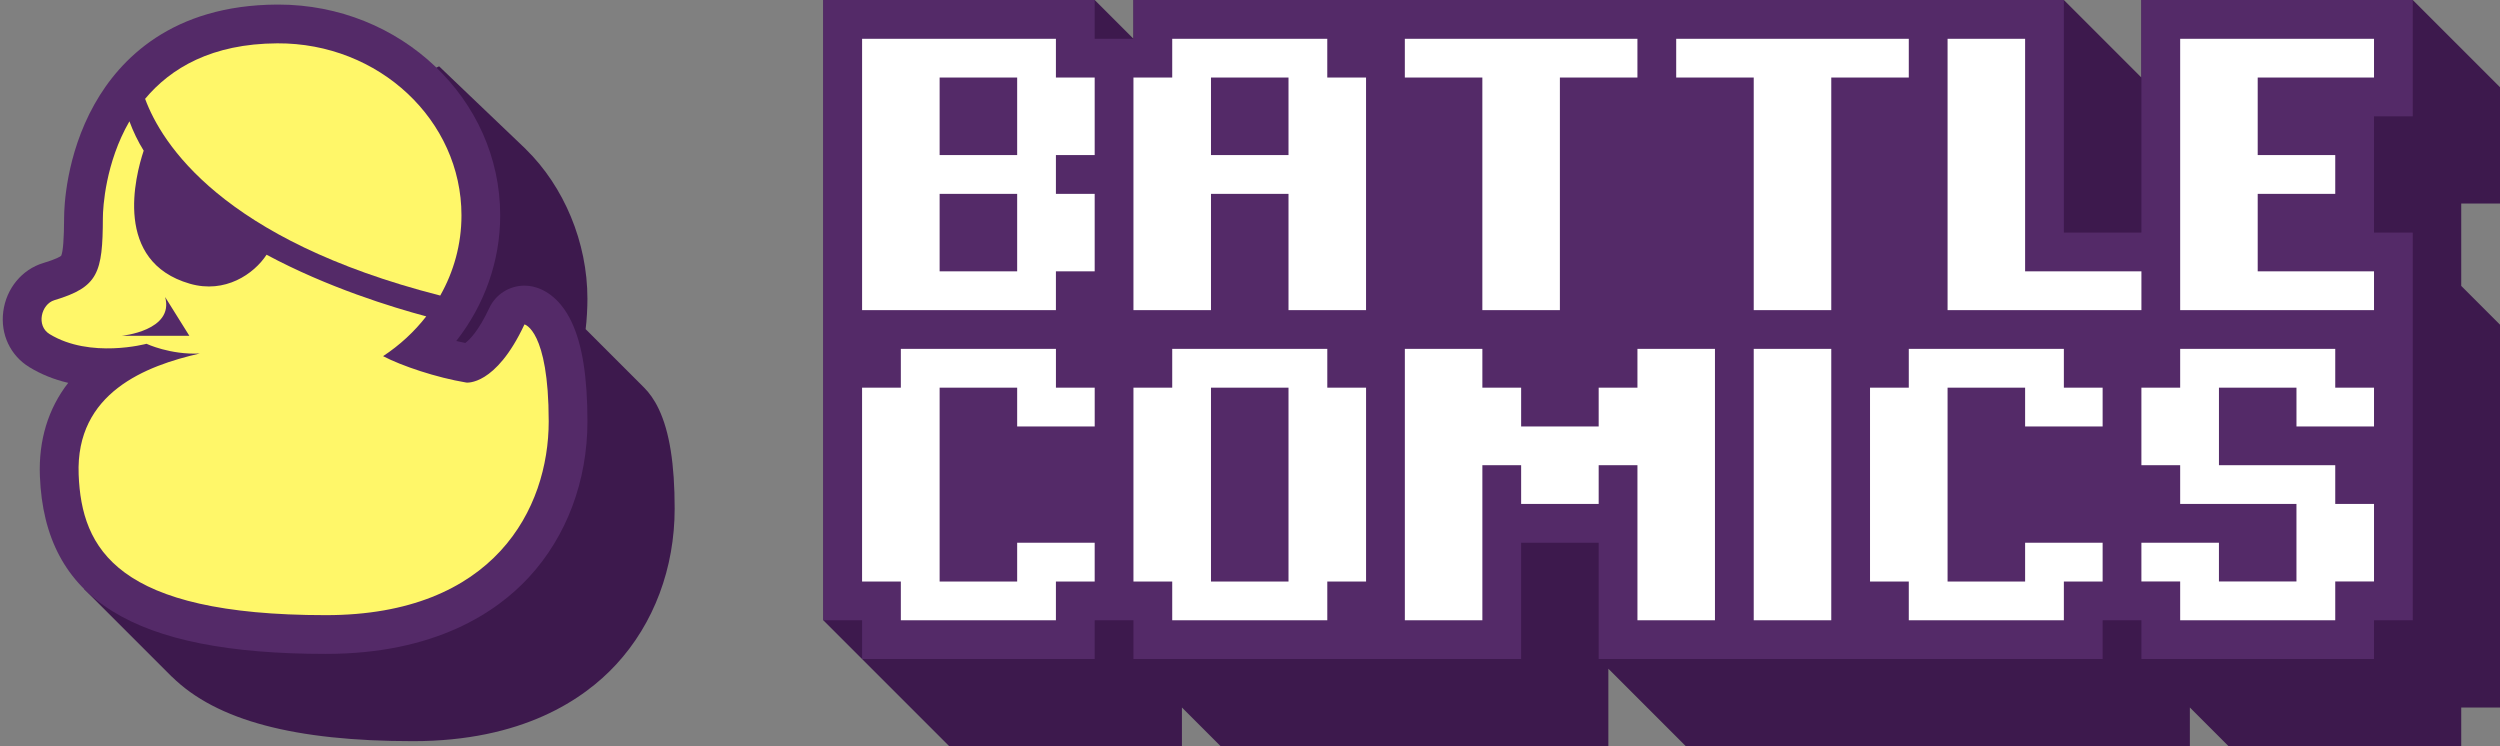 <?xml version="1.0" encoding="utf-8"?>
<!-- Generator: Adobe Illustrator 16.0.0, SVG Export Plug-In . SVG Version: 6.00 Build 0)  -->
<!DOCTYPE svg PUBLIC "-//W3C//DTD SVG 1.1//EN" "http://www.w3.org/Graphics/SVG/1.1/DTD/svg11.dtd">
<svg version="1.1" id="Layer_1" xmlns="http://www.w3.org/2000/svg" xmlns:xlink="http://www.w3.org/1999/xlink" x="0px" y="0px"
	 width="134px" height="40px" viewBox="0 0 134 40" enable-background="new 0 0 134 40" xml:space="preserve">
<rect x="0" y="0" width="134" height="40" fill="#808080" stroke="none"/>
<path fill-rule="evenodd" clip-rule="evenodd" fill="#3D194D" d="M44.13,0h14.545l2.078,2.078V0h49.87l4.156,4.156V0h14.545
	L134,4.675v6.234h-2.078v4.416L134,17.403v20.519h-2.078V40h-12.468l-2.077-2.078V40H90.363l-4.155-4.156V40H65.429l-2.078-2.078V40
	H50.883l-6.753-6.753V0z"/>
<path fill-rule="evenodd" clip-rule="evenodd" fill="#542A68" d="M44.13,0h14.545v2.078h2.078V0h49.87v12.468h4.156V0h14.545v6.234
	h-2.077v6.234h2.077v20.779h-2.077v2.077h-12.468v-2.077h-2.078v2.077H85.688v-6.233h-4.156v6.233H60.753v-2.077h-2.078v2.077
	H46.208v-2.077H44.13V0z"/>
<g>
	<g>
		<g>
			<path fill-rule="evenodd" clip-rule="evenodd" fill="#FFFFFF" d="M56.597,18.701h-8.312v2.078h-2.078v10.39h2.078v2.078h8.312
				v-2.078h2.078v-2.078H54.52v2.078h-4.156v-10.39h4.156v2.078h4.156v-2.078h-2.078V18.701z M127.247,4.156V2.078h-10.39v14.545
				h10.39v-2.078h-6.234V10.39h4.156V8.312h-4.156V4.156H127.247z M79.454,16.624h4.156V4.156h4.156V2.078H75.299v2.078h4.155
				V16.624z M114.779,14.545h-6.233V2.078h-4.156v14.545h10.39V14.545z M56.597,2.078H46.208v14.545h10.389v-2.078h2.078V10.39
				h-2.078V8.312h2.078V4.156h-2.078V2.078z M54.52,14.545h-4.156V10.39h4.156V14.545z M54.52,8.312h-4.156V4.156h4.156V8.312z
				 M71.143,2.078h-8.312v2.078h-2.078v12.468h4.156V10.39h4.155v6.234h4.156V4.156h-2.078V2.078z M69.064,8.312h-4.155V4.156h4.155
				V8.312z M102.312,2.078H89.844v2.078H94v12.468h4.156V4.156h4.155V2.078z M94,33.247h4.156V18.701H94V33.247z M110.623,18.701
				h-8.312v2.078h-2.078v10.39h2.078v2.078h8.312v-2.078h2.078v-2.078h-4.155v2.078h-4.156v-10.39h4.156v2.078h4.155v-2.078h-2.078
				V18.701z M87.767,20.779h-2.078v2.078h-4.156v-2.078h-2.078v-2.078h-4.155v14.546h4.155v-8.312h2.078v2.077h4.156v-2.077h2.078
				v8.312h4.155V18.701h-4.155V20.779z M71.143,18.701h-8.312v2.078h-2.078v10.39h2.078v2.078h8.312v-2.078h2.078v-10.39h-2.078
				V18.701z M69.064,31.169h-4.155v-10.39h4.155V31.169z M125.169,18.701h-8.312v2.078h-2.078v4.156h2.078v2.077h6.233v4.156h-4.155
				v-2.078h-4.156v2.078h2.078v2.078h8.312v-2.078h2.078v-4.156h-2.078v-2.077h-6.233v-4.156h4.155v2.078h4.156v-2.078h-2.078
				V18.701z"/>
		</g>
	</g>
</g>
<path fill="#3D194D" d="M35.313,21.93c-0.24-0.507-0.515-0.88-0.792-1.157l0,0l-3.131-3.131c0.063-0.469,0.096-1.154,0.096-1.634
	c0-3.021-1.258-6.008-3.299-8.008h0.004l-4.655-4.445l-1.364,0.65l0.422,1.068C21.636,5.035,20.629,5,19.592,5H19.53
	c-5.625,0-8.427,2.878-9.787,5.297c-1.543,2.746-1.63,5.531-1.632,6.065c-0.004,1.145-0.057,1.823-0.158,2.036
	c-0.051,0.04-0.263,0.172-0.958,0.381c-1.143,0.343-1.985,1.363-2.145,2.602c-0.157,1.214,0.379,2.354,1.399,2.977
	c0.625,0.382,1.321,0.662,2.082,0.84c-1.001,1.287-1.514,2.854-1.518,4.619l-2.301,1.757l4.701,4.701l0.004-0.002
	c2.388,2.354,6.605,3.453,12.919,3.453c5.866,0,9.16-2.236,10.891-4.112c2.022-2.192,3.135-5.16,3.135-8.355
	C36.163,24.879,35.885,23.136,35.313,21.93z"/>
<g>
	<path fill="#542A68" d="M14.917,0.245h-0.062C9.23,0.272,6.428,3.163,5.067,5.582c-1.543,2.746-1.63,5.55-1.631,6.085
		c-0.004,1.144-0.057,1.832-0.158,2.045c-0.051,0.04-0.263,0.178-0.958,0.386c-1.143,0.343-1.985,1.365-2.145,2.604
		c-0.157,1.214,0.379,2.355,1.399,2.978c0.625,0.382,1.321,0.663,2.082,0.841c-1.073,1.379-1.593,3.076-1.518,4.999
		c0.257,6.591,4.983,9.529,15.323,9.529c5.866,0,9.16-2.236,10.891-4.112c2.022-2.192,3.135-5.159,3.135-8.355
		c0-2.378-0.278-4.121-0.85-5.327c-0.662-1.397-1.587-1.788-2.079-1.896c-0.15-0.034-0.3-0.049-0.449-0.049
		c-0.793,0-1.535,0.456-1.882,1.199c-0.581,1.244-1.069,1.712-1.287,1.874c-0.16-0.033-0.322-0.068-0.484-0.106
		c1.509-1.924,2.355-4.278,2.355-6.732C26.812,5.313,21.476,0.245,14.917,0.245L14.917,0.245z"/>
</g>
<g>
	<path fill="#FFF769" d="M28.111,17.388c-1.552,3.325-3.117,3.117-3.117,3.117c-1.607-0.268-3.46-0.89-4.461-1.415
		c0.892-0.586,1.673-1.309,2.314-2.132c-1.818-0.486-5.291-1.549-8.559-3.305c-0.676,1.036-2.224,2.099-4.11,1.555
		c-4.11-1.185-2.936-5.747-2.476-7.132C7.392,7.576,7.14,7.05,6.937,6.503c-1.285,2.223-1.421,4.61-1.423,5.17
		c-0.009,2.969-0.254,3.713-2.597,4.416c-0.712,0.214-0.992,1.371-0.26,1.818c2.189,1.336,5.195,0.52,5.195,0.52
		s1.276,0.599,2.857,0.52c-2.879,0.657-6.665,2.093-6.493,6.493c0.155,3.98,2.046,7.532,13.247,7.532
		c9.038,0,11.948-5.719,11.948-10.39C29.41,17.674,28.111,17.388,28.111,17.388z M6.514,18c0,0,2.834-0.27,2.337-2.078L10.15,18
		H6.514z"/>
	<path fill="#FFF769" d="M23.597,15.842c0.726-1.283,1.138-2.746,1.138-4.298c0-5.093-4.419-9.248-9.87-9.221
		C11.346,2.34,9.15,3.654,7.778,5.297C8.656,7.679,11.88,12.852,23.597,15.842z"/>
</g>
</svg>
